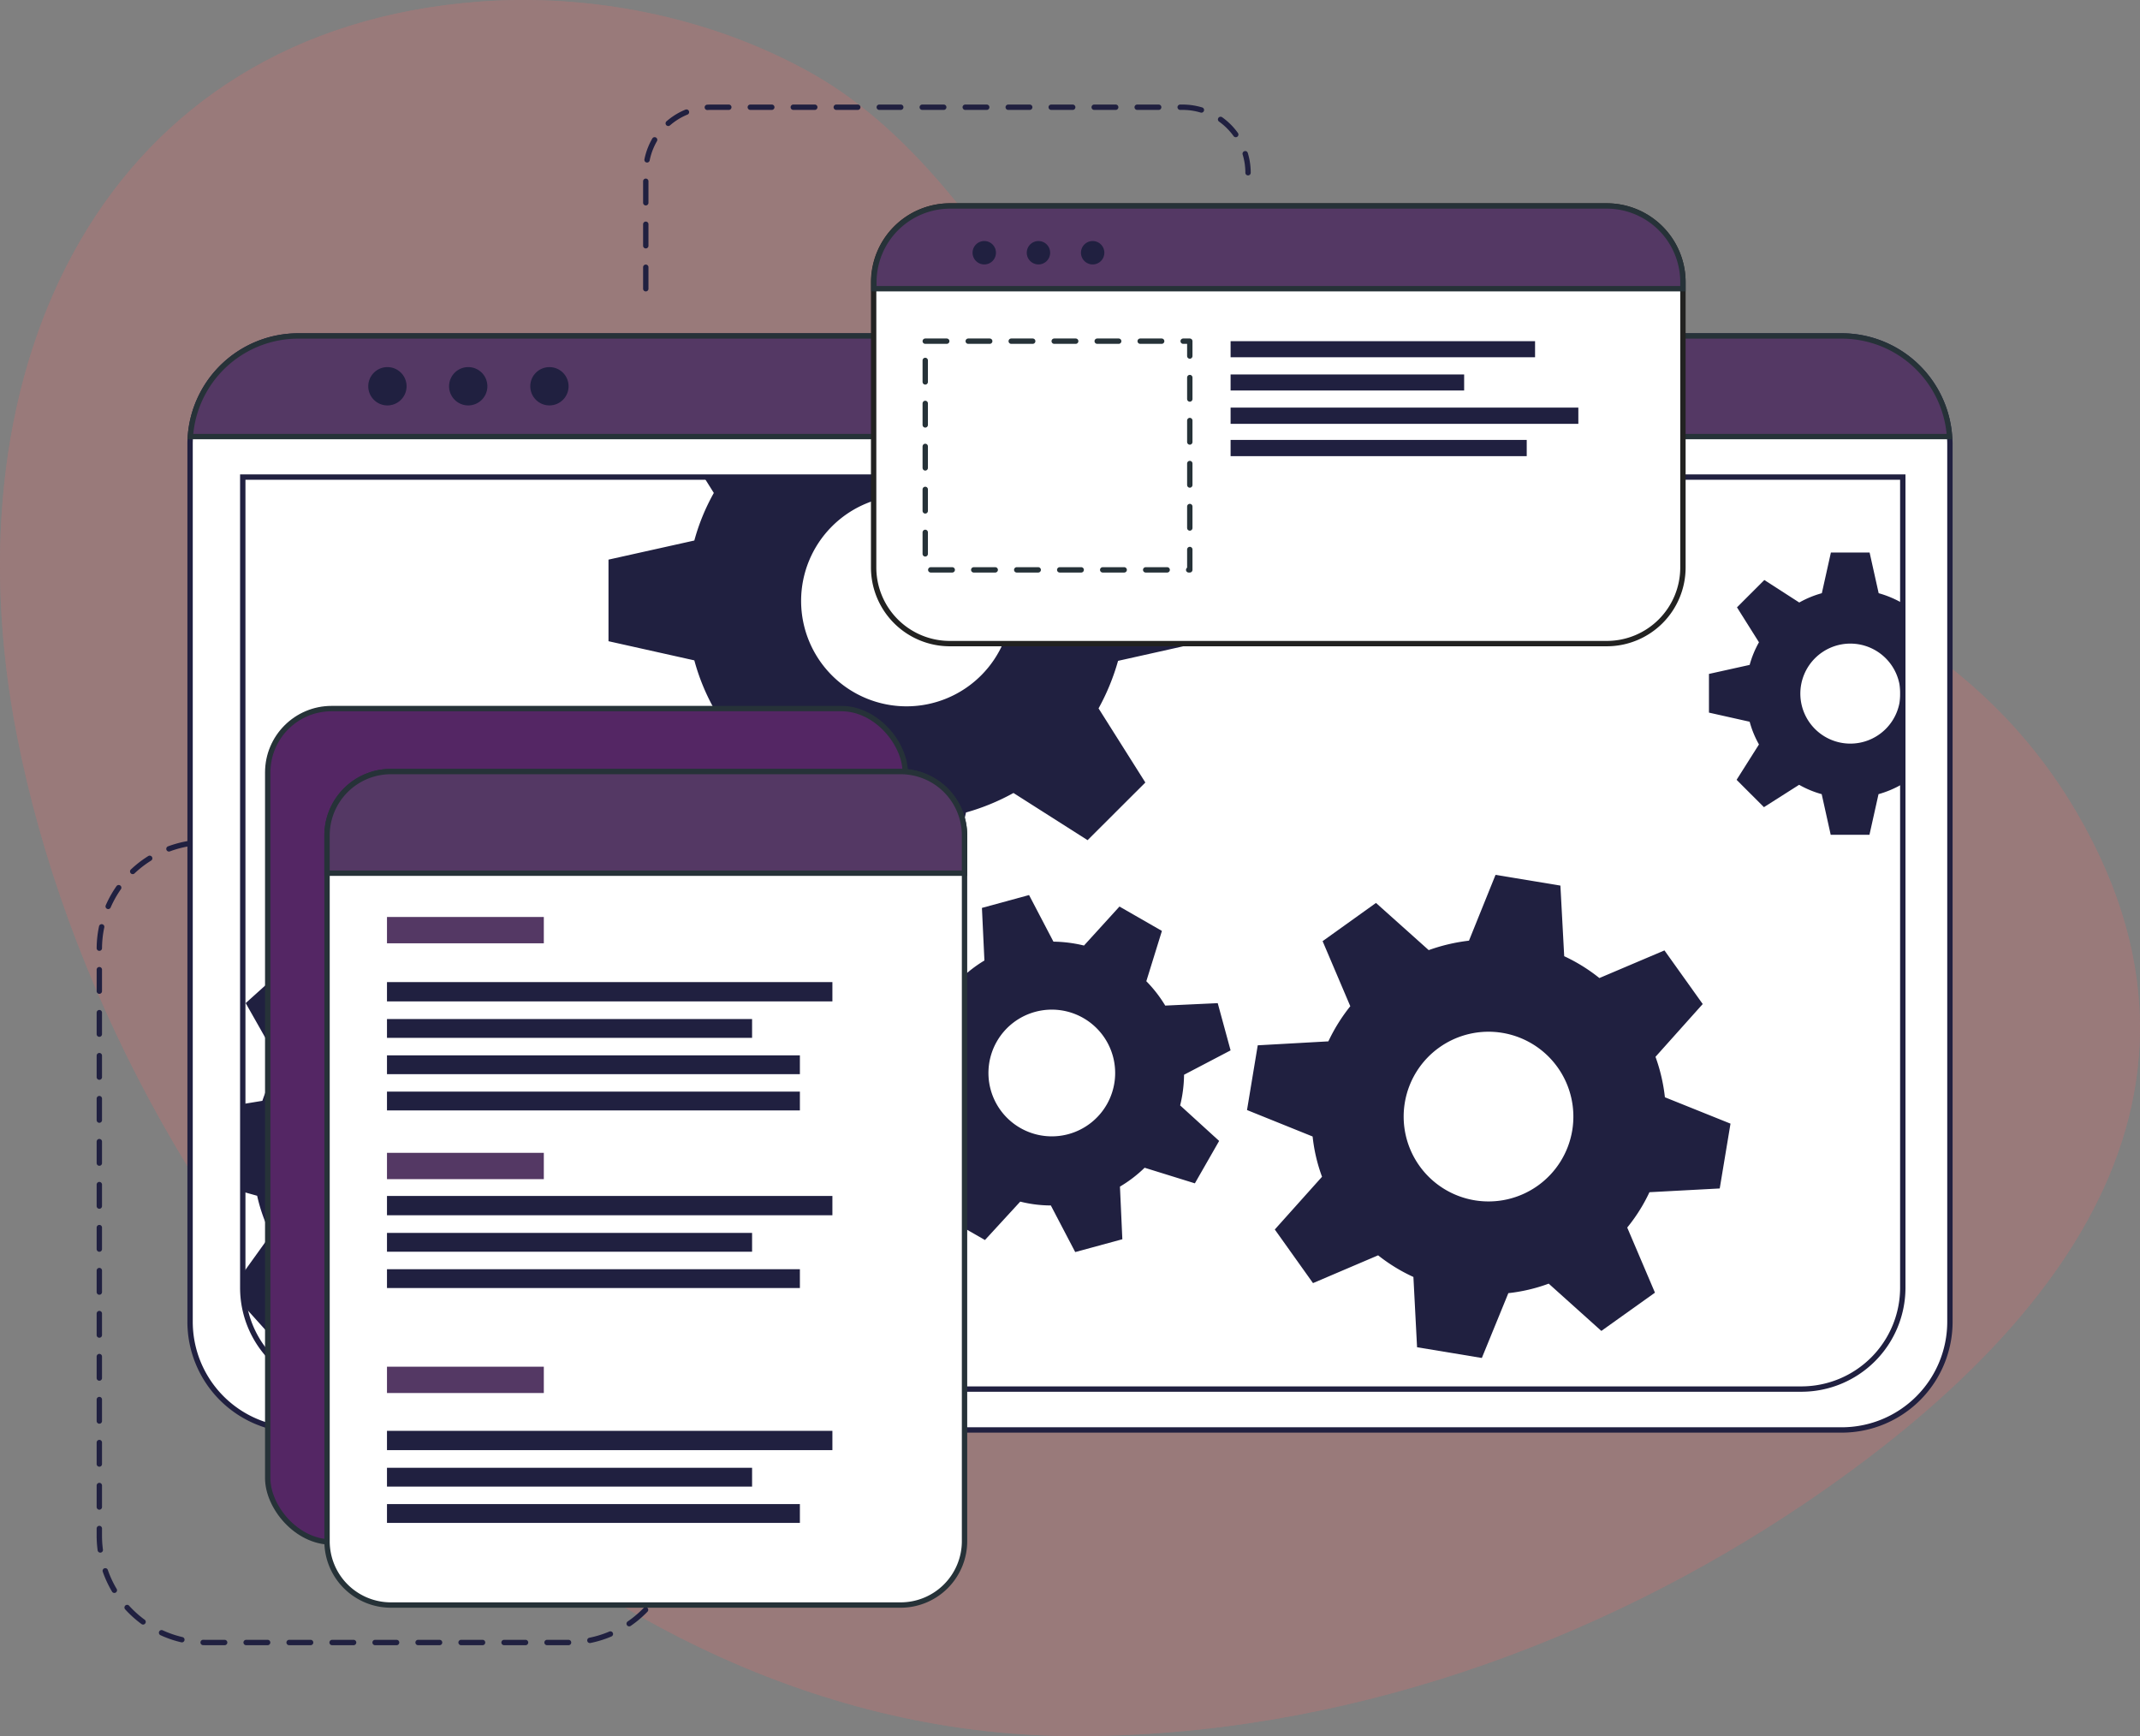 <svg xmlns="http://www.w3.org/2000/svg" viewBox="0 0 439.08 356.2"><rect x="0" y="0" width="439.08" height="356.2" fill="#808080" stroke="none"/><defs><style>.cls-1{opacity:0.2;}.cls-2,.cls-3{fill:#ff6363;}.cls-3{opacity:0.7;}.cls-14,.cls-4,.cls-9{fill:none;}.cls-4,.cls-5,.cls-9{stroke:#202040;}.cls-11,.cls-14,.cls-4,.cls-5{stroke-linecap:round;stroke-linejoin:round;}.cls-10,.cls-11,.cls-13,.cls-14,.cls-4,.cls-5,.cls-7,.cls-9{stroke-width:1.1px;}.cls-14,.cls-4{stroke-dasharray:4.41;}.cls-11,.cls-13,.cls-5,.cls-6{fill:#fff;}.cls-12,.cls-7{fill:#543864;}.cls-10,.cls-11,.cls-14,.cls-7{stroke:#263238;}.cls-10,.cls-13,.cls-7,.cls-9{stroke-miterlimit:10;}.cls-8{fill:#202040;}.cls-10{fill:#542664;}.cls-13{stroke:#222221;}</style></defs><g id="Layer_2" data-name="Layer 2"><g id="Background_Simple" data-name="Background Simple"><g class="cls-1"><path class="cls-2" d="M426.09,166.71c-48.75-83.47-180.95-53.74-208-94.34-13.82-20.79-29.29-44.89-51.73-57.43C145,3,120.21-1.27,98.59.32,21.38,6-11.35,75.05,3.48,150.91,23.27,252.1,113,355.47,219.55,356.19c55.73.38,108.94-19.54,150.69-47.71l.93-.63C412.87,279.46,463.3,230.45,426.09,166.71Z"/><path class="cls-3" d="M426.09,166.71c-48.75-83.47-180.95-53.74-208-94.34-13.82-20.79-29.29-44.89-51.73-57.43C145,3,120.21-1.27,98.59.32,21.38,6-11.35,75.05,3.48,150.91,23.27,252.1,113,355.47,219.55,356.19c55.73.38,108.94-19.54,150.69-47.71l.93-.63C412.87,279.46,463.3,230.45,426.09,166.71Z"/></g></g><g id="Lines"><path class="cls-4" d="M47.73,172.79H42.31a21.93,21.93,0,0,0-21.93,21.93V315.06A21.93,21.93,0,0,0,42.31,337h74.36a21.93,21.93,0,0,0,21.93-21.93h0"/><path class="cls-4" d="M132.5,59.24V35.47A13.44,13.44,0,0,1,145.93,22h96.71a13.44,13.44,0,0,1,13.43,13.44h0"/></g><g id="Window"><path class="cls-5" d="M400.08,91.13V271.19a22.2,22.2,0,0,1-22.2,22.2H61.19A22.2,22.2,0,0,1,39,271.19V91.13q0-.8.06-1.56A22.2,22.2,0,0,1,61.19,68.93H377.88A22.19,22.19,0,0,1,400,89.57C400.06,90.08,400.08,90.6,400.08,91.13Z"/><path class="cls-6" d="M49.8,97.89H390.41a0,0,0,0,1,0,0V264.22a20.8,20.8,0,0,1-20.8,20.8H70.6a20.8,20.8,0,0,1-20.8-20.8V97.89a0,0,0,0,1,0,0Z"/><path class="cls-7" d="M400,89.57H39.06A22.2,22.2,0,0,1,61.19,68.93H377.88A22.19,22.19,0,0,1,400,89.57Z"/><path class="cls-8" d="M83.42,79.25a3.93,3.93,0,1,1-3.93-3.93A3.93,3.93,0,0,1,83.42,79.25Z"/><path class="cls-8" d="M100,79.25a3.93,3.93,0,1,1-3.93-3.93A3.93,3.93,0,0,1,100,79.25Z"/><circle class="cls-8" cx="112.73" cy="79.25" r="3.93"/><path class="cls-9" d="M390.41,97.89V264.22A20.81,20.81,0,0,1,369.6,285H70.6a20.8,20.8,0,0,1-20.4-16.77h0v0a21,21,0,0,1-.39-4V97.89Z"/><path class="cls-8" d="M390.09,123.62a21,21,0,0,0-4.63-1.91l-1.86-8.35h-7.94l-1.86,8.35a20.36,20.36,0,0,0-4.63,1.91L362,119l-5.61,5.61,4.51,7.17a20.35,20.35,0,0,0-1.91,4.64l-8.35,1.85v7.94l8.35,1.87a20.14,20.14,0,0,0,1.91,4.66L356.31,160l5.61,5.61,7.22-4.59a20.2,20.2,0,0,0,4.63,1.92l1.85,8.34h7.95l1.86-8.34a20.78,20.78,0,0,0,4.62-1.92l.37.23V123.41Zm-10.44,28.95a10.26,10.26,0,1,1,10.26-10.26A10.26,10.26,0,0,1,379.65,152.57Z"/><path class="cls-8" d="M247,131.66V114.92L229.38,111a45.48,45.48,0,0,0-4-9.77l2.13-3.36h-83.1l2.05,3.27a43,43,0,0,0-4,9.76l-17.61,3.92v16.74l17.61,3.93a43.65,43.65,0,0,0,4,9.84l-9.67,15.21,11.84,11.84,15.2-9.68a44.46,44.46,0,0,0,9.78,4l3.9,17.59h16.75l3.94-17.59a45.34,45.34,0,0,0,9.74-4l15.21,9.68L235,160.55l-9.6-15.21a45.84,45.84,0,0,0,4-9.75Zm-61,13.26a21.63,21.63,0,1,1,21.63-21.63A21.63,21.63,0,0,1,186,144.92Z"/><path class="cls-8" d="M135.92,246.64l.71-13.28-13.77-3.88a37.77,37.77,0,0,0-2.82-7.9l8.32-11.68-8.92-9.9L107,207.05a37.28,37.28,0,0,0-7.59-3.63L97,189.3l-13.28-.7-3.84,13.81a35.14,35.14,0,0,0-7.89,2.8l-11.67-8.32-9.91,8.92,7.06,12.47a34.56,34.56,0,0,0-3.64,7.58l-4,.66v18l2.93.82a34.13,34.13,0,0,0,2.82,7.92l-5.75,8,.39,6.9v0h0l5.92,6.58,12.49-7.05a34.44,34.44,0,0,0,7.61,3.67L78.49,285h0l.12.56,13.28.71.35-1.27h0l3.49-12.53a36.22,36.22,0,0,0,7.94-2.8l11.65,8.3,9.9-8.9-7-12.49a34.27,34.27,0,0,0,3.6-7.56Zm-35.27-20.75a17.2,17.2,0,1,0-1.28,24.28A17.21,17.21,0,0,0,100.65,225.89Z"/><path class="cls-8" d="M242.14,226.8a27.24,27.24,0,0,0,.8-6.29l9.55-5-2.64-9.69-10.77.5a26.89,26.89,0,0,0-3.88-5L238.4,191l-8.71-5L222.41,194a28.12,28.12,0,0,0-6.27-.8l-5-9.56-9.67,2.64.51,10.79a26.91,26.91,0,0,0-5,3.87l-10.32-3.19-5,8.69,8,7.26a26.1,26.1,0,0,0-.79,6.28l-9.57,5,2.64,9.69,10.79-.51a25.44,25.44,0,0,0,3.86,5l-3.21,10.26,8.71,5,7.24-7.88a26.1,26.1,0,0,0,6.28.79l5,9.56,9.67-2.63-.42-9.22-.07-1.58a26.73,26.73,0,0,0,5.06-3.87l10.31,3.2,4.26-7.44.72-1.26Zm-22.87,5.88a13,13,0,1,1,9.09-15.91A13,13,0,0,1,219.27,232.68Z"/><path class="cls-8" d="M352.85,243.84l2.21-13.3-13.46-5.41a35.77,35.77,0,0,0-1.93-8.3L349.36,206l-7.85-11-13.35,5.67a35.38,35.38,0,0,0-7.22-4.48l-.78-14.49-13.31-2.2L301.4,193a37.18,37.18,0,0,0-8.26,1.94l-10.82-9.68-10.95,7.84,5.68,13.35a36.24,36.24,0,0,0-4.05,6.29c-.15.31-.31.61-.45.92l-14.49.81-2.2,13.28,2.18.88,11.28,4.55a34.21,34.21,0,0,0,1.93,8.26l-9.69,10.82,7.84,11,13.36-5.7A35.06,35.06,0,0,0,290,262l.75,14.42,13.29,2.2,5.44-13.3a34.66,34.66,0,0,0,8.28-1.95l10.8,9.7,11-7.85-5.69-13.36a34.82,34.82,0,0,0,4.56-7.25Zm-37.29-.6a17.41,17.41,0,1,1,4-24.29A17.41,17.41,0,0,1,315.56,243.24Z"/></g><g id="Graphics"><rect class="cls-10" x="54.93" y="145.38" width="130.8" height="171.01" rx="13.11"/><path class="cls-11" d="M197.9,171.41V316.2a13.11,13.11,0,0,1-13.12,13.11H80.21A13.1,13.1,0,0,1,67.1,316.2V171.41A13.11,13.11,0,0,1,80.21,158.3H184.78A13.11,13.11,0,0,1,197.9,171.41Z"/><path class="cls-7" d="M197.9,171.41v7.75H67.1v-7.75A13.11,13.11,0,0,1,80.21,158.3H184.78A13.11,13.11,0,0,1,197.9,171.41Z"/><rect class="cls-12" x="79.4" y="188.14" width="32.18" height="5.4"/><rect class="cls-12" x="79.4" y="236.53" width="32.18" height="5.4"/><rect class="cls-12" x="79.4" y="280.41" width="32.18" height="5.4"/><rect class="cls-8" x="79.4" y="201.5" width="91.39" height="3.96"/><rect class="cls-8" x="79.4" y="209.08" width="74.91" height="3.86"/><rect class="cls-8" x="79.4" y="216.53" width="84.72" height="3.86"/><rect class="cls-8" x="79.4" y="223.97" width="84.72" height="3.86"/><rect class="cls-8" x="79.4" y="245.38" width="91.39" height="3.96"/><rect class="cls-8" x="79.4" y="252.96" width="74.91" height="3.86"/><rect class="cls-8" x="79.4" y="260.41" width="84.72" height="3.86"/><rect class="cls-8" x="79.4" y="293.57" width="91.39" height="3.96"/><rect class="cls-8" x="79.4" y="301.15" width="74.91" height="3.86"/><rect class="cls-8" x="79.4" y="308.6" width="84.72" height="3.86"/><path class="cls-13" d="M345.3,57.9v58.52a15.62,15.62,0,0,1-15.63,15.63H194.88a15.63,15.63,0,0,1-15.63-15.63V57.9a15.65,15.65,0,0,1,15.63-15.64H329.67A15.63,15.63,0,0,1,345.3,57.9Z"/><path class="cls-7" d="M345.3,57.9v1.34h-166V57.9a15.65,15.65,0,0,1,15.63-15.64H329.67A15.63,15.63,0,0,1,345.3,57.9Z"/><path class="cls-8" d="M203.65,53.55a2.4,2.4,0,1,1,0-3.39A2.41,2.41,0,0,1,203.65,53.55Z"/><path class="cls-8" d="M214.77,53.55a2.4,2.4,0,1,1,0-3.39A2.41,2.41,0,0,1,214.77,53.55Z"/><path class="cls-8" d="M225.89,53.55a2.4,2.4,0,1,1,0-3.39A2.41,2.41,0,0,1,225.89,53.55Z"/><rect class="cls-14" x="189.84" y="70" width="54.28" height="46.92"/><rect class="cls-8" x="252.49" y="70" width="62.47" height="3.3"/><rect class="cls-8" x="252.49" y="76.83" width="47.92" height="3.29"/><rect class="cls-8" x="252.49" y="83.63" width="71.35" height="3.33"/><rect class="cls-8" x="252.49" y="90.26" width="60.76" height="3.33"/></g></g></svg>